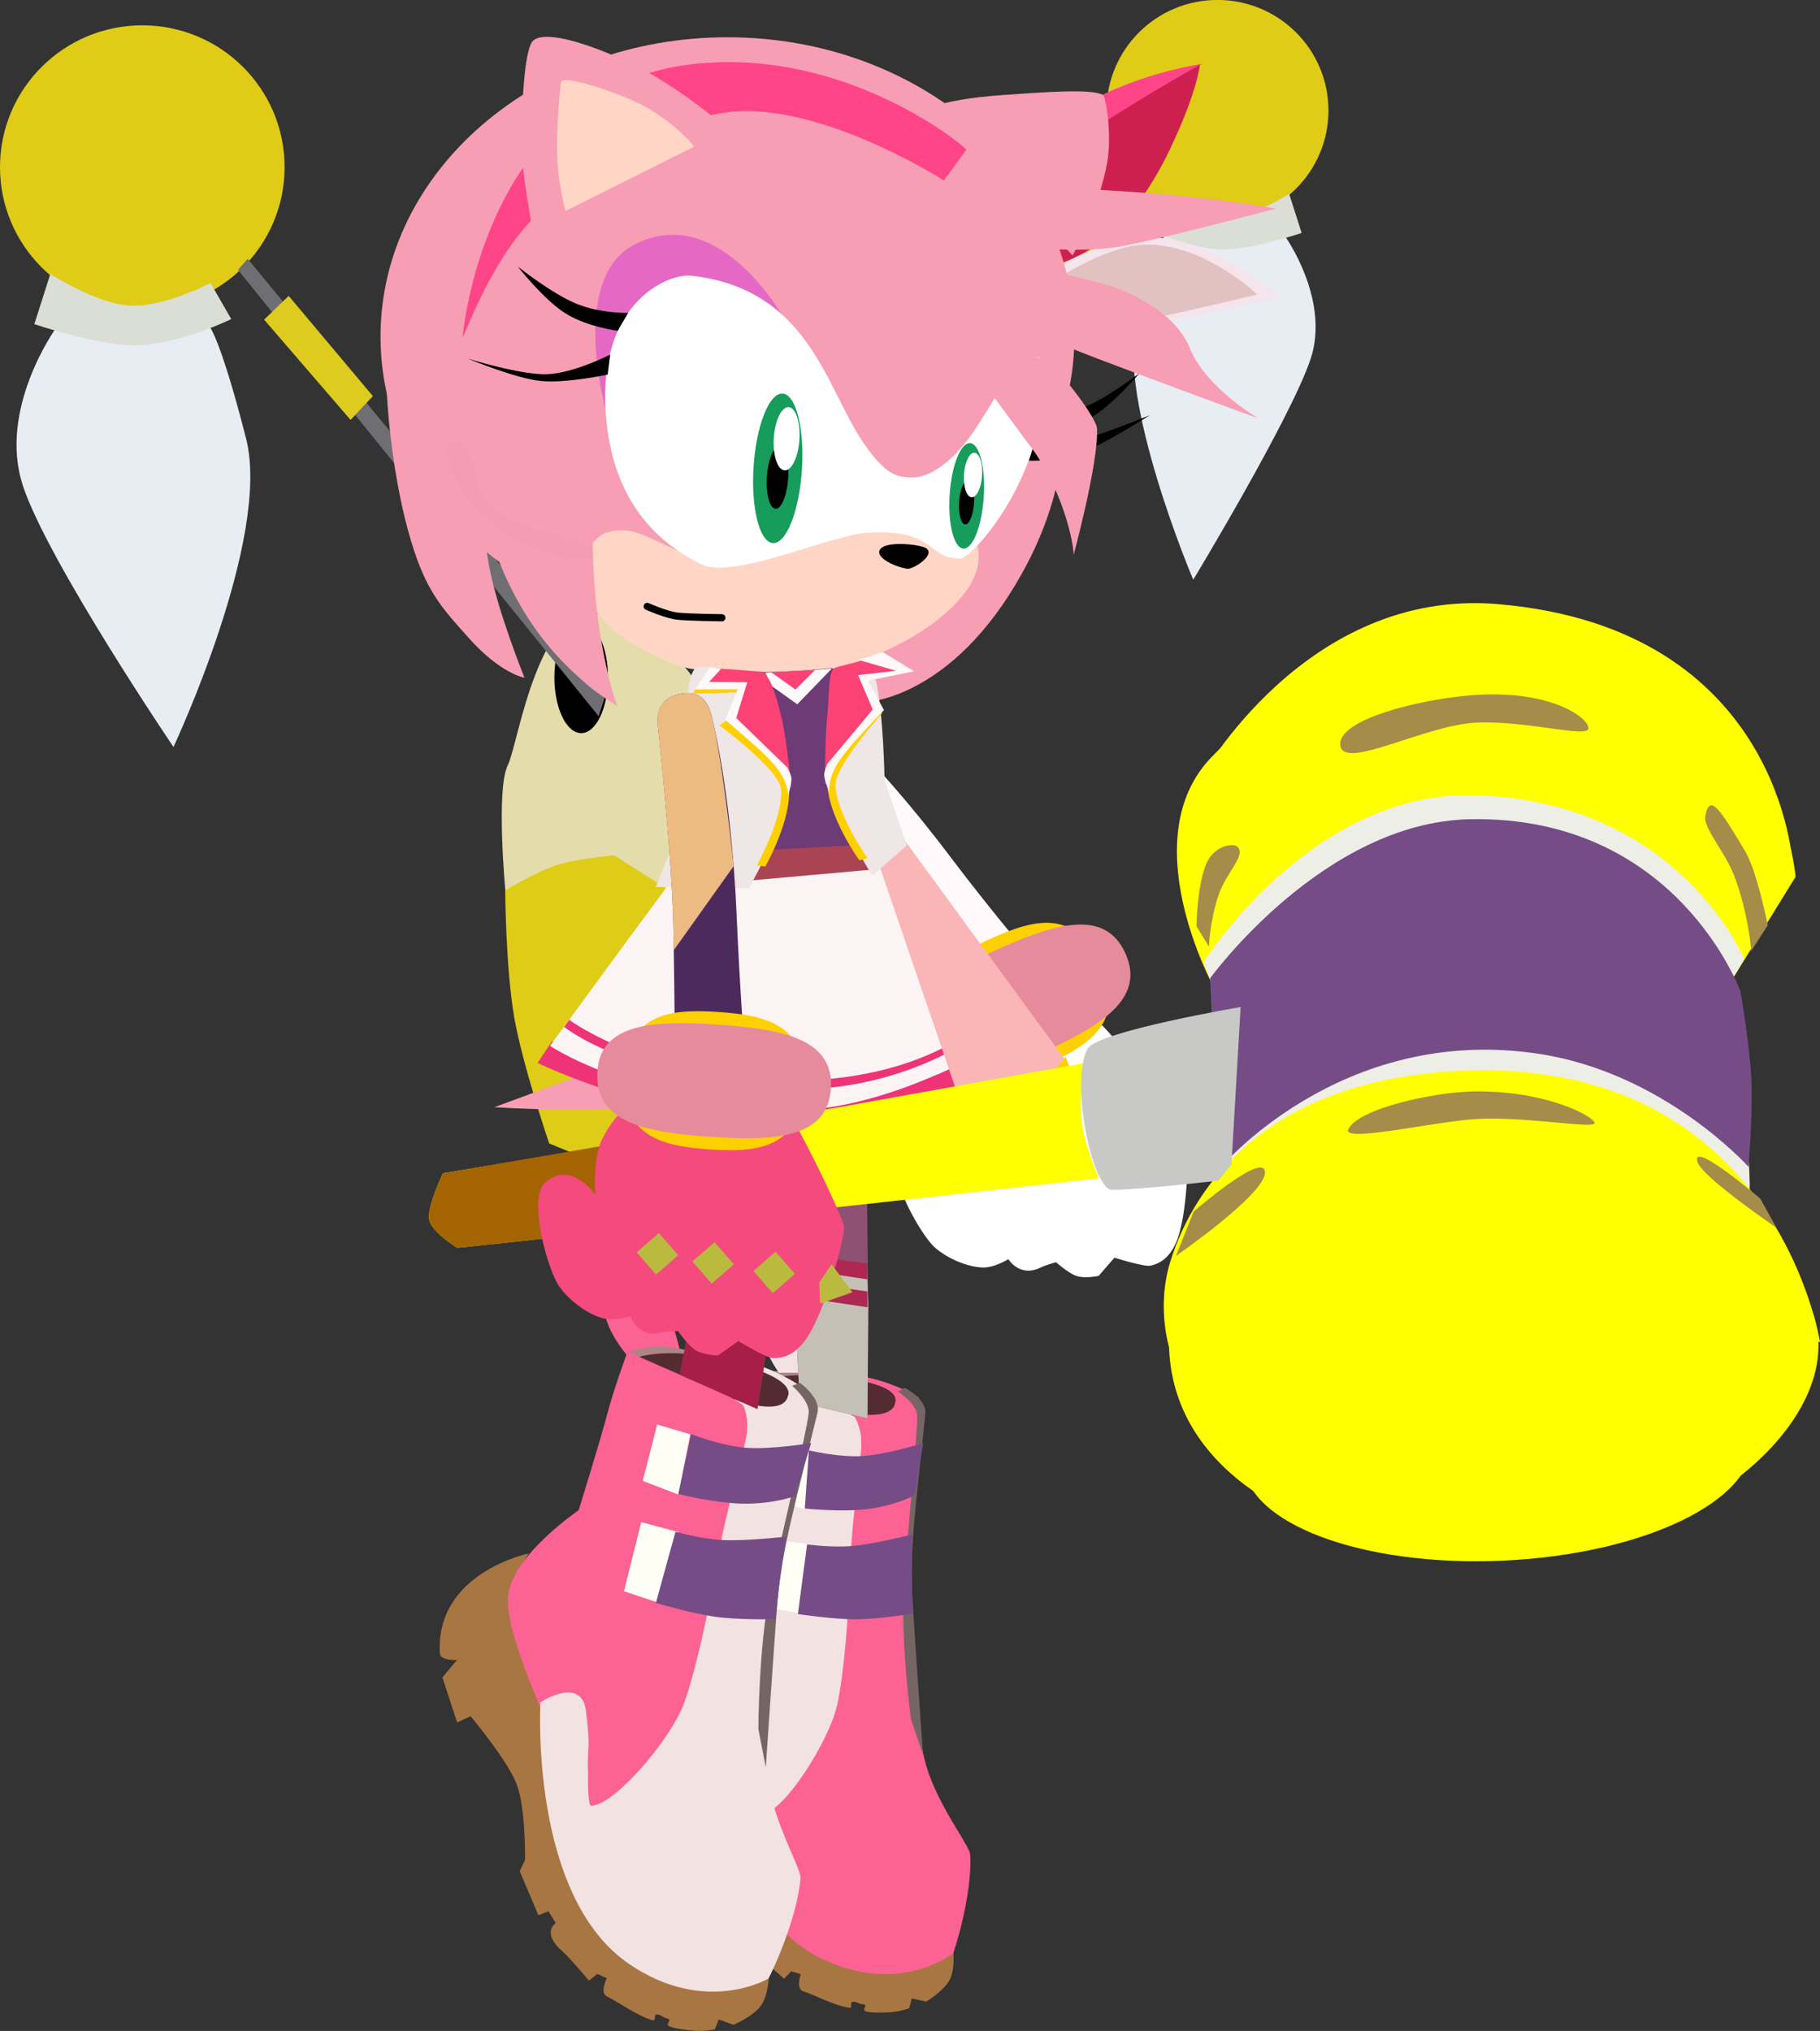 <svg version="1.1" xmlns="http://www.w3.org/2000/svg" xmlns:xlink="http://www.w3.org/1999/xlink" width="31.706" height="35.37" viewBox="0,0,31.706,35.37"><rect x="0" y="0" width="31.706" height="35.37" fill="#333333" stroke="none"/><g transform="translate(-226.39,-165.505)"><g data-paper-data="{&quot;isPaintingLayer&quot;:true}" fill-rule="nonzero" stroke-miterlimit="10" stroke-dasharray="" stroke-dashoffset="0" style="mix-blend-mode: normal"><g data-paper-data="{&quot;index&quot;:null}" stroke-width="0" stroke-linecap="butt" stroke-linejoin="miter"><g data-paper-data="{&quot;index&quot;:null}"><path d="M247.6,169.356c-1.067,0 -1.933,-0.862 -1.933,-1.926c0,-1.063 0.865,-1.926 1.933,-1.926c1.067,0 1.933,0.862 1.933,1.926c0,1.063 -0.865,1.926 -1.933,1.926z" fill="#e0cb17" stroke="none"/><path d="M247.671,169.255c-0.659,0 -1.194,-0.533 -1.194,-1.19c0,-0.657 0.535,-1.19 1.194,-1.19c0.659,0 1.194,0.533 1.194,1.19c0,0.657 -0.535,1.19 -1.194,1.19z" fill="#e0cb17" stroke="#000000"/><path d="M247.177,175.601c0,0 -1.331,-3.134 -0.986,-4.486c0.333,-1.302 0.486,-1.505 0.486,-1.505l2.103,0.015c0,0 0.786,1.097 0.442,2.131c-0.344,1.033 -2.045,3.846 -2.045,3.846z" fill="#e8edf4" stroke="#000000"/><path d="M247.698,169.85c-0.584,-0.003 -1.307,-0.356 -1.307,-0.356l0.282,-0.49c0,0 0.638,0.333 1.092,0.307c0.454,-0.026 1.083,-0.43 1.083,-0.43l0.218,0.681c0,0 -0.857,0.29 -1.369,0.288z" fill="#dbded5" stroke="#000000"/></g><g data-paper-data="{&quot;index&quot;:null}" stroke="none"><path d="M242.004,174.358c0,0.418 -0.163,0.756 -0.364,0.756c-0.201,0 -0.364,-0.339 -0.364,-0.756c0,-0.418 0.163,-0.756 0.364,-0.756c0.201,0 0.364,0.339 0.364,0.756z" fill="#000000"/><path d="M240.235,178.877c0.21,0 0.987,2.147 0.987,2.147c0,0 -1.05,0.333 -1.26,0.333c-0.21,0 -0.562,-1.208 -0.562,-1.391c0,-0.184 0.625,-1.089 0.835,-1.089z" fill="#807d5a"/><path d="M241.403,174.885l-0.101,-0.313l4.867,-5.898l0.132,0.151z" fill="#6e6e73"/><path d="M245.613,169.179l0.334,0.323l-1.174,1.361l-0.304,-0.323z" fill="#ddcb1e"/></g></g><g data-paper-data="{&quot;index&quot;:null}" stroke-width="0" stroke-linecap="butt" stroke-linejoin="miter"><g data-paper-data="{&quot;index&quot;:null}"><path d="M226.39,168.416c0,-1.364 1.11,-2.47 2.479,-2.47c1.369,0 2.479,1.106 2.479,2.47c0,1.364 -1.11,2.47 -2.479,2.47c-1.369,0 -2.479,-1.106 -2.479,-2.47z" fill="#e0cb17" stroke="none"/><path d="M227.247,169.231c0,-0.843 0.686,-1.526 1.532,-1.526c0.846,0 1.532,0.683 1.532,1.526c0,0.843 -0.686,1.526 -1.532,1.526c-0.846,0 -1.532,-0.683 -1.532,-1.526z" fill="#e0cb17" stroke="#000000"/><path d="M226.79,173.965c-0.442,-1.326 0.566,-2.733 0.566,-2.733l2.698,-0.019c0,0 0.197,0.26 0.623,1.931c0.443,1.735 -1.265,5.37 -1.265,5.37c0,0 -2.181,-3.222 -2.623,-4.548z" fill="#e8edf4" stroke="#000000"/><path d="M228.744,171.52c-0.656,0.003 -1.756,-0.37 -1.756,-0.37l0.279,-0.874c0,0 0.806,0.519 1.389,0.552c0.583,0.033 1.401,-0.394 1.401,-0.394l0.362,0.628c0,0 -0.927,0.454 -1.676,0.457z" fill="#dbded5" stroke="#000000"/></g><g data-paper-data="{&quot;index&quot;:null}" stroke="none"><path d="M235.234,178.837c0.206,-0.424 0.5,-2.891 1.791,-2.852c0.2,0.006 1.747,1.304 1.981,2.35c0.319,1.424 -0.696,2.713 -0.696,2.713l-3.115,-0.019c0,0 -0.167,-1.768 0.039,-2.192z" fill="#e4dcaa"/><path d="M236.515,176.333c0.258,0 0.467,0.434 0.467,0.97c0,0.536 -0.209,0.97 -0.467,0.97c-0.258,0 -0.467,-0.434 -0.467,-0.97c0,-0.536 0.209,-0.97 0.467,-0.97z" fill="#000000"/><path d="M235.347,183.213c-0.147,-0.848 -0.156,-2.199 -0.156,-2.199c0,0 0.566,-0.345 0.931,-0.453c0.364,-0.107 0.968,-0.159 0.968,-0.159l1.231,0.785c0,0 0.206,2.988 0.219,3.37c0.026,0.771 -1.402,1.345 -1.402,1.345l-1.181,-0.483c0,0 -0.463,-1.36 -0.611,-2.207z" fill="#dfcc17"/><path d="M237.052,185.855c0,0 0.997,-2.755 1.266,-2.755c0.269,0 1.071,1.161 1.071,1.397c0,0.236 -0.452,1.785 -0.72,1.785c-0.269,0 -1.616,-0.427 -1.616,-0.427z" fill="#807d5a"/><path d="M230.536,170.206l0.169,-0.194l6.244,7.566l-0.13,0.401z" fill="#6e6e73"/><path d="M232.886,172.404l-0.389,0.414l-1.506,-1.746l0.428,-0.414z" fill="#ddcb1e"/></g></g><g stroke="none" stroke-width="0" stroke-linecap="butt" stroke-linejoin="miter"><g><path d="M238.093,193.091c0,0 -0.194,0.324 -0.149,0.787c0.055,0.564 0.486,0.871 0.736,1.718c0.542,1.833 0.119,3.522 3.348,4.143c0.379,-0.013 0.969,-0.267 0.969,-0.267c0,0 0.036,0.326 -0.065,0.517c-0.101,0.191 -0.406,0.375 -0.406,0.375l-0.254,-0.055l-0.041,0.17c0,0 -0.164,0.061 -0.332,0.071c-0.168,0.009 -0.365,0.01 -0.429,-0.018c-0.078,-0.034 0.062,-0.112 -0.05,-0.122c-0.069,-0.006 -0.091,-0.038 -0.157,-0.043c-0.101,-0.008 0.013,0.12 -0.09,0.103c-0.266,-0.042 -0.634,-0.24 -0.791,-0.286c-0.131,-0.039 -0.043,-0.297 -0.043,-0.297l-0.166,-0.05l-0.123,0.13c0,0 -0.37,-0.336 -0.498,-0.419c-0.4,-0.258 -0.177,-0.452 -0.177,-0.452l-0.148,-0.176l-0.155,0.089l-0.406,-0.68l0.062,-0.197c0,0 -0.105,-0.849 -0.309,-1.221c-0.204,-0.373 -0.913,-1.014 -0.913,-1.014l-0.206,0.133l-0.345,-0.706l0.199,-0.321c0,0 -0.272,0.055 -0.296,-0.068c-0.262,-1.319 1.236,-1.846 1.236,-1.846z" data-paper-data="{&quot;index&quot;:null}" fill="#a87643"/><path d="M241.077,194.891c-0.192,1.773 -1.354,2.348 -1.354,2.348c0,0 -1.768,-2.435 -1.871,-3.353c-0.077,-0.685 0.959,-1.618 0.959,-1.618c0,0 0.204,-1.24 0.25,-1.645c0.047,-0.405 0.194,-1.084 0.194,-1.084c0,0 1.758,0.419 2.072,0.67c0.235,0.204 -0.141,3.666 -0.251,4.681z" data-paper-data="{&quot;index&quot;:null}" fill="#f3e2e2"/><path d="M240.782,189.482c0.142,-0.106 0.897,-0.048 1.586,0.344c0.207,0.117 -0.129,1.377 -0.164,2.979c-0.019,0.894 0.167,2.249 0.242,3.054c0.081,0.865 0.835,1.752 0.846,1.948c0.039,0.703 -0.285,1.71 -0.3,1.718c-0.008,0.004 -0.943,0.751 -2.307,0.083c-1.81,-0.887 -2.064,-4.1 -2.064,-4.1c0,0 0.602,-0.527 0.764,0.025c0.187,0.688 0.091,0.544 0.185,1.065c0.02,0.198 0.079,0.496 0.114,0.493c0.362,-0.033 1.146,-1.254 1.289,-1.888c0.116,-0.514 0.201,-1.547 0.23,-2.445c0.025,-0.789 0.157,-1.545 0.192,-2.056c0.021,-0.31 -0.121,-0.532 -0.121,-0.532c0,0 -0.722,-0.516 -0.493,-0.686z" data-paper-data="{&quot;index&quot;:null}" fill="#fc6293"/><path d="M242.26,195.45c0,0 -0.18,-1.345 -0.125,-2.247c0.073,-1.19 0.239,-2.649 0.232,-3.048c-0.003,-0.201 -0.333,-0.414 -0.333,-0.414l0.119,-0.066c0,0 0.382,0.196 0.357,0.451c-0.146,1.469 -0.275,2.294 -0.227,3.163c0.034,0.627 0.187,2.775 0.187,2.775z" data-paper-data="{&quot;index&quot;:null}" fill="#766565"/><path d="M239.739,193.496l0.126,-1.175l0.633,0.078l-0.178,1.203z" data-paper-data="{&quot;index&quot;:null}" fill="#fffff6"/><path d="M239.797,191.64l0.109,-0.957l0.566,0.086l-0.058,1.015z" data-paper-data="{&quot;index&quot;:null}" fill="#fffff6"/><path d="M242.326,191.542c0,0 -0.234,0.143 -0.71,0.228c-0.476,0.085 -1.206,0.007 -1.206,0.007l0.073,-1.013c0,0 0.517,0.126 0.937,0.099c0.42,-0.027 1.055,-0.226 1.055,-0.226l-0.149,0.904z" data-paper-data="{&quot;index&quot;:null}" fill="#754c86"/><path d="M241.282,193.707c-0.406,-0.003 -0.992,-0.092 -0.992,-0.092l0.16,-1.214c0,0 0.419,0.062 0.803,0.027c0.385,-0.035 1.028,-0.2 1.028,-0.2c0,0 -0.009,0.477 -0.007,0.73c0.002,0.254 0.015,0.649 0.015,0.649c0,0 -0.602,0.102 -1.007,0.099z" data-paper-data="{&quot;index&quot;:null}" fill="#754c86"/><path d="M239.273,189.549c0,0 0.331,-0.15 0.547,-0.164c0.131,-0.009 0.46,0.019 0.812,0.012c0.352,-0.006 0.441,0.047 0.441,0.047l-1.632,0.163z" data-paper-data="{&quot;index&quot;:null}" fill="#ae8484"/><path d="M241.988,189.913c-0.013,0.149 -0.148,0.247 -0.531,0.231c-0.383,-0.016 -0.278,-0.07 -0.986,-0.251c-0.348,-0.084 -1.013,-0.279 -1.013,-0.279c0,0 0.465,-0.222 1.318,-0.146c0.853,0.076 1.234,0.236 1.216,0.436z" data-paper-data="{&quot;index&quot;:null}" fill="#532c31"/></g><path d="M239.958,189.411c0,0 -0.46,-0.639 -0.266,-0.964c0.194,-0.325 0.564,-0.212 0.842,0.013c0.278,0.225 0.356,0.957 0.356,0.957z" fill="#f3e2e2"/></g><g stroke="none" stroke-width="0" stroke-linecap="butt" stroke-linejoin="miter"><path d="M241.474,184.531l0.042,3.747l-0.014,1.929l-1.178,-0.278l-0.113,-2.099l0.005,-3.463z" data-paper-data="{&quot;index&quot;:null}" fill="#8e5173"/><path d="M241.492,187.516l0.024,0.762l-0.014,1.929l-1.178,-0.278l-0.113,-2.099l0.005,-0.496z" data-paper-data="{&quot;index&quot;:null}" fill="#c5c0b5"/><path d="M240.208,187.592l0.016,-0.259l1.278,0.178v0.275z" fill="#af2753"/><path d="M240.208,188.078l0.016,-0.259l1.278,0.178v0.275z" fill="#af2753"/></g><path d="M240.233,182.793c0,0 -1.381,1.616 -2.164,1.871c-0.851,0.276 -3.066,0.123 -3.066,0.123l2.673,-0.985l1.267,-0.676z" data-paper-data="{&quot;index&quot;:null}" fill="#f79db4" stroke="none" stroke-width="0" stroke-linecap="butt" stroke-linejoin="miter"/><path d="M247.049,185.103c0.077,0.111 0.033,1.162 -0.057,1.628c-0.049,0.254 -0.137,0.729 -0.563,0.817c-0.109,0.022 -0.625,-0.139 -0.625,-0.139l-0.275,0.317c0,0 -0.245,0.05 -0.388,0c-0.143,-0.05 -0.353,-0.238 -0.353,-0.238c0,0 -0.167,0.042 -0.277,0.095c-0.362,0.174 -0.554,-0.149 -0.554,-0.149c0,0 -0.248,0.156 -0.46,0.145c-0.336,-0.017 -0.715,-0.226 -0.872,-0.399c-0.267,-0.295 -0.798,-1.269 -0.586,-1.573c0.33,-0.474 0.862,-0.002 0.862,-0.002c0,0 -0.189,-0.572 -0.11,-0.928c0.122,-0.548 0.407,-0.774 0.407,-0.774l2.395,-0.54c0,0 0.972,1.041 1.457,1.74z" fill="#ffffff" stroke="none" stroke-width="0" stroke-linecap="butt" stroke-linejoin="miter"/><path d="M242.937,180.416c0.752,0.998 1.591,1.979 1.591,1.979c0,0 -0.476,0.252 -0.775,0.337c-0.299,0.086 -0.532,-0.006 -0.532,-0.006c0,0 -0.907,-1.374 -1.211,-1.777c-0.498,-0.66 -1.163,-1.471 -1.943,-2.382c-0.195,-0.228 -0.19,-0.463 0.035,-0.672c0.151,-0.14 0.349,-0.21 0.627,0.041c0.842,0.759 1.682,1.781 2.208,2.479z" fill="#fff9fb" stroke="none" stroke-width="0" stroke-linecap="butt" stroke-linejoin="miter"/><g stroke="none" stroke-width="0" stroke-linecap="butt" stroke-linejoin="miter"><path d="M237.305,189.098c0,0 -0.511,-0.599 -0.344,-0.939c0.167,-0.34 0.545,-0.258 0.84,-0.056c0.295,0.202 0.433,0.925 0.433,0.925z" fill="#fc6293"/><g><path d="M235.605,192.559c0,0 -0.249,0.309 -0.269,0.798c-0.024,0.595 0.38,0.977 0.518,1.894c0.299,1.987 -0.385,3.683 2.886,4.796c0.397,0.041 1.047,-0.139 1.047,-0.139c0,0 -0.01,0.345 -0.142,0.529c-0.133,0.184 -0.477,0.332 -0.477,0.332l-0.256,-0.094l-0.068,0.171c0,0 -0.18,0.04 -0.356,0.025c-0.176,-0.015 -0.382,-0.042 -0.444,-0.08c-0.076,-0.046 0.081,-0.107 -0.034,-0.134c-0.071,-0.016 -0.09,-0.052 -0.157,-0.067c-0.104,-0.023 -0.004,0.126 -0.109,0.095c-0.271,-0.082 -0.625,-0.341 -0.782,-0.412c-0.131,-0.059 -0.001,-0.315 -0.001,-0.315l-0.165,-0.076l-0.147,0.117c0,0 -0.337,-0.403 -0.458,-0.508c-0.379,-0.326 -0.119,-0.496 -0.119,-0.496l-0.129,-0.205l-0.174,0.07l-0.325,-0.766l0.093,-0.197c0,0 0.013,-0.899 -0.145,-1.316c-0.158,-0.418 -0.804,-1.187 -0.804,-1.187l-0.234,0.109l-0.257,-0.784l0.254,-0.305c0,0 -0.291,0.017 -0.298,-0.114c-0.082,-1.41 1.554,-1.742 1.554,-1.742z" data-paper-data="{&quot;index&quot;:null}" fill="#a87643"/><path d="M238.45,194.863c-0.456,1.818 -1.749,2.249 -1.749,2.249c0,0 -1.489,-2.79 -1.463,-3.76c0.019,-0.724 1.233,-1.546 1.233,-1.546c0,0 0.391,-1.261 0.498,-1.676c0.107,-0.415 0.358,-1.1 0.358,-1.1c0,0 1.77,0.691 2.06,0.997c0.216,0.246 -0.676,3.796 -0.937,4.837z" data-paper-data="{&quot;index&quot;:null}" fill="#fc6293"/><path d="M238.925,189.191c0.164,-0.09 0.94,0.08 1.601,0.587c0.198,0.152 -0.333,1.415 -0.601,3.077c-0.149,0.928 -0.151,2.365 -0.189,3.214c-0.041,0.912 0.616,1.945 0.599,2.15c-0.061,0.737 -0.544,1.739 -0.56,1.745c-0.009,0.003 -1.09,0.646 -2.414,-0.247c-1.756,-1.184 -1.556,-4.566 -1.556,-4.566c0,0 0.702,-0.462 0.791,0.136c0.095,0.744 0.016,0.58 0.039,1.136c-0.008,0.209 0.01,0.528 0.048,0.53c0.382,0.018 1.376,-1.129 1.617,-1.768c0.195,-0.518 0.431,-1.592 0.591,-2.523c0.14,-0.818 0.387,-1.586 0.497,-2.112c0.067,-0.32 -0.049,-0.571 -0.049,-0.571c0,0 -0.677,-0.642 -0.414,-0.786z" data-paper-data="{&quot;index&quot;:null}" fill="#f3e2e2"/><path d="M239.601,195.616c0,0 0.007,-1.426 0.195,-2.357c0.248,-1.228 0.631,-2.724 0.682,-3.14c0.026,-0.209 -0.287,-0.479 -0.287,-0.479l0.134,-0.052c0,0 0.369,0.259 0.306,0.521c-0.364,1.508 -0.617,2.348 -0.694,3.259c-0.055,0.658 -0.206,2.915 -0.206,2.915z" data-paper-data="{&quot;index&quot;:null}" fill="#766565"/><path d="M237.26,193.218l0.301,-1.204l0.648,0.173l-0.359,1.227z" data-paper-data="{&quot;index&quot;:null}" fill="#fffff6"/><path d="M237.587,191.295l0.252,-0.981l0.576,0.171l-0.207,1.049z" data-paper-data="{&quot;index&quot;:null}" fill="#fffff6"/><path d="M240.235,191.558c0,0 -0.264,0.115 -0.772,0.134c-0.508,0.02 -1.256,-0.167 -1.256,-0.167l0.222,-1.044c0,0 0.52,0.206 0.961,0.238c0.441,0.033 1.131,-0.082 1.131,-0.082z" data-paper-data="{&quot;index&quot;:null}" fill="#754c86"/><path d="M238.835,193.66c-0.422,-0.062 -1.019,-0.239 -1.019,-0.239l0.342,-1.24c0,0 0.427,0.125 0.832,0.145c0.406,0.02 1.099,-0.06 1.099,-0.06c0,0 -0.078,0.495 -0.113,0.759c-0.035,0.264 -0.078,0.678 -0.078,0.678c0,0 -0.641,0.019 -1.063,-0.043z" data-paper-data="{&quot;index&quot;:null}" fill="#754c86"/><path d="M237.344,189.042c0,0 0.366,-0.108 0.594,-0.092c0.138,0.01 0.476,0.086 0.843,0.13c0.367,0.044 0.452,0.112 0.452,0.112l-1.722,-0.066z" data-paper-data="{&quot;index&quot;:null}" fill="#ae8484"/><path d="M240.118,189.813c-0.035,0.153 -0.19,0.235 -0.586,0.163c-0.396,-0.072 -0.279,-0.113 -0.99,-0.404c-0.35,-0.137 -1.015,-0.437 -1.015,-0.437c0,0 0.516,-0.164 1.393,0.038c0.877,0.203 1.25,0.424 1.203,0.63z" data-paper-data="{&quot;index&quot;:null}" fill="#532c31"/></g></g><g stroke="none" stroke-width="0" stroke-linecap="butt" stroke-linejoin="miter"><path d="M240.427,184.466l-0.612,4.095l-0.232,1.482l-1.35,-0.596l0.222,-1.168l0.641,-3.722z" data-paper-data="{&quot;index&quot;:null}" fill="#8e5173"/><path d="M239.987,187.287l-0.172,1.275l-0.232,1.482l-1.35,-0.596l0.222,-1.168l0.22,-1.25z" data-paper-data="{&quot;index&quot;:null}" fill="#a71e48"/><path d="M239.987,187.287l-0.032,0.265l-1.317,-0.289l0.037,-0.233z" data-paper-data="{&quot;index&quot;:null}" fill="#a19589"/><path d="M239.906,187.772l-0.032,0.265l-1.317,-0.289l0.037,-0.233z" data-paper-data="{&quot;index&quot;:null}" fill="#a19589"/></g><g stroke="none" stroke-width="0" stroke-linecap="butt" stroke-linejoin="miter"><path d="M242.711,183.592c-0.454,-0.963 0.145,-1.381 0.932,-1.737c0.788,-0.356 1.481,-0.522 1.92,0.448c0.438,0.97 -0.145,1.381 -0.932,1.737c-0.788,0.356 -1.466,0.515 -1.92,-0.448z" fill="#fed000"/><path d="M242.279,183.787c-0.378,-0.783 0.429,-1.268 1.455,-1.732c1.026,-0.464 1.903,-0.74 2.261,0.052c0.358,0.792 -0.429,1.268 -1.455,1.732c-1.026,0.464 -1.883,0.731 -2.261,-0.052z" fill="#e68b9c"/></g><path d="M244.271,183.802c0,0 -1.749,1.22 -3.913,1.3c-2.581,-0.08 -4.602,-1.086 -4.602,-1.086l0.25,-0.377c0,0 1.675,1.194 4.329,1.131c2.283,-0.091 3.735,-1.35 3.735,-1.35z" data-paper-data="{&quot;index&quot;:null}" fill="#ee3377" stroke="none" stroke-width="0" stroke-linecap="butt" stroke-linejoin="miter"/><path d="M242.091,180.256l2.008,3.234c0,0 -2.281,1.502 -4.26,1.345c-2.579,-0.242 -3.867,-1.116 -3.867,-1.116l1.322,-1.803l1.249,-1.69z" data-paper-data="{&quot;index&quot;:null}" fill="#fcf4f4" stroke="none" stroke-width="0" stroke-linecap="butt" stroke-linejoin="miter"/><path d="M243.892,183.179c0,0 -1.277,1.217 -3.441,1.297c-3.032,-0.095 -4.232,-1.086 -4.232,-1.086l0.088,-0.123c0,0 1.498,1.116 4.152,1.053c2.388,-0.094 3.344,-1.283 3.344,-1.283z" data-paper-data="{&quot;index&quot;:null}" fill="#ee3377" stroke="none" stroke-width="0" stroke-linecap="butt" stroke-linejoin="miter"/><g data-paper-data="{&quot;index&quot;:null}" stroke="none" stroke-width="0" stroke-linecap="butt" stroke-linejoin="miter"><path d="M243.211,184.97l-1.665,-4.867l0.576,0l2.827,3.864c0,0 -0.483,0.642 -1.398,0.925c-0.223,0.069 -0.34,0.078 -0.34,0.078z" fill="#fab5b7"/><path d="M243.803,184.809c0.655,-0.222 1.15,-0.897 1.15,-0.897l0.154,0.382c0,0 -0.539,0.733 -1.207,0.965c-0.745,0.259 -0.582,0.145 -0.582,0.145l-0.107,-0.39c0,0 -0.135,0.042 0.593,-0.205z" fill="#fed000"/></g><path d="M239.339,180.85l0.384,-0.584l1.572,-0.114l0.388,0.489z" fill="#aa4455" stroke="none" stroke-width="0" stroke-linecap="butt" stroke-linejoin="miter"/><g data-paper-data="{&quot;index&quot;:null}" stroke-width="0" stroke-linecap="butt" stroke-linejoin="miter"><path d="M256.603,182.506l-9.082,0.162c0,0 -1.401,-2.569 -0.018,-3.985c1.31,-1.343 2.582,-2.054 4.58,-2.196c5.205,-0.37 5.588,4.287 5.588,4.287z" fill="#ffff00" stroke="none"/><path d="M256.899,182.063c0,0 -0.049,-0.646 -0.291,-1.29c-0.162,-0.431 -0.548,-0.846 -0.51,-1.054c0.076,-0.419 0.267,-0.104 0.698,0.618c0.201,0.336 0.39,1.281 0.39,1.281l-0.286,0.446z" fill="#a58c48" stroke="#000000"/><path d="M254.063,178.184c0.008,0.188 -1.055,-0.134 -1.951,-0.094c-0.896,0.04 -2.298,0.831 -2.37,0.406c-0.078,-0.465 1.414,-0.818 2.308,-0.885c1.335,-0.099 2.004,0.385 2.012,0.573z" fill="#a58c48" stroke="#000000"/><path d="M247.45,181.989l-0.216,-0.352c0,0 0.004,-0.616 0.149,-1.036c0.13,-0.377 0.485,-0.41 0.552,-0.359c0.188,0.146 -0.184,0.444 -0.322,0.867c-0.15,0.457 -0.162,0.88 -0.162,0.88z" fill="#a58c48" stroke="#000000"/><path d="M252.178,183.626c3.583,-0.063 4.617,1.912 4.617,1.912c0,0 0.043,-0.216 0.07,0.379c0.027,0.596 -0.036,0.311 -0.036,0.311c0,0 -1.448,-1.629 -3.623,-1.966c-3.462,-0.537 -5.565,2.012 -5.565,2.012l0.056,-0.592c0,0 1.928,-2.012 4.482,-2.057z" fill="#edeee6" stroke="none"/><path d="M247.357,182.263c0,0 1.86,-2.971 4.688,-2.908c3.583,0.079 4.732,2.852 4.732,2.852l-0.173,0.293c0,0 -1.418,-1.894 -3.554,-2.28c-3.4,-0.614 -5.556,2.417 -5.556,2.417l-0.136,-0.373z" fill="#edeee6" stroke="none"/><path d="M252.007,179.772c3.599,-0.064 4.704,3.001 4.704,3.001c0,0 0.163,0.931 0.19,1.526c0.027,0.596 -0.051,1.527 -0.051,1.527c0,0 -1.454,-1.629 -3.639,-1.966c-3.477,-0.536 -5.589,2.014 -5.589,2.014l-0.152,-3.33c0,0 1.972,-2.726 4.537,-2.772z" fill="#754c86" stroke="none"/><path d="M250.655,187.144c-1.338,0.059 -3.871,1.916 -3.871,1.916c0,0 -0.268,-0.743 -0.004,-1.59c0.412,-1.326 1.657,-3.04 4.707,-3.293c5.816,-0.482 6.609,4.703 6.609,4.703c0,0 -6.103,-1.796 -7.441,-1.737z" fill="#ffff00" stroke="none"/><path d="M252.138,184.992c-0.697,0.031 -2.376,0.426 -2.259,0.18c0.172,-0.363 1.501,-0.651 2.198,-0.659c1.259,-0.016 2.086,0.439 2.091,0.549c0.005,0.111 -1.133,-0.11 -2.03,-0.071z" fill="#a58c48" stroke="#000000"/><path d="M255.963,185.745c-0.135,-0.413 1.092,0.634 1.092,0.634l0.283,0.509c0,0 -1.289,-0.878 -1.375,-1.143z" fill="#a58c48" stroke="#000000"/><path d="M248.427,185.919c0.017,0.376 -1.551,1.459 -1.551,1.459l0.309,-0.775c0,0 1.225,-1.06 1.242,-0.684z" fill="#a58c48" stroke="#000000"/><path d="M252.911,192.601c-3.225,0.103 -6.047,-1.192 -6.154,-3.599c-0.077,-1.725 2.811,-3.134 5.676,-3.221c2.744,-0.083 5.558,1.356 5.635,3.081c0.076,1.725 -2.414,3.626 -5.158,3.714z" fill="#ffff00" stroke="#000000"/><path d="M256.908,190.606c0.046,1.04 -1.898,1.97 -4.342,2.079c-2.444,0.108 -4.463,-0.647 -4.509,-1.686c-0.046,-1.04 1.898,-1.97 4.342,-2.079c2.444,-0.108 4.463,0.647 4.509,1.686z" fill="#ffff00" stroke="#000000"/><path d="M245.531,186.025l-4.146,0.46l-7.026,0.752c0,0 -0.474,-0.282 -0.495,-0.513c-0.022,-0.232 0.242,-0.785 0.242,-0.785l6.929,-1.156l4.235,-0.761c0,0 -0.087,0.639 -0.034,1.043c0.053,0.404 0.295,0.961 0.295,0.961z" fill="#ffff00" stroke="none"/><path d="M247.614,186.067c0,0 -1.819,0.208 -1.909,0.147c-0.344,-0.234 -0.653,-1.932 -0.369,-2.444c0.168,-0.302 2.667,-0.727 2.667,-0.727l-0.16,2.746z" fill="#c8c8c6" stroke="none"/><path d="M257.621,180.575c0,0 -0.241,-2.403 -2.45,-3.523c-0.536,-0.272 -1.348,-0.378 -2.115,-0.46c-1.14,-0.121 -2.484,0.035 -3.51,0.578c-1.267,0.672 -2.23,1.869 -2.23,1.869c0,0 1.827,-3.296 5.167,-3.013c4.951,0.419 5.138,4.548 5.138,4.548z" fill="#ffff00" stroke="#000000"/><path d="M234.359,187.237c0,0 -0.474,-0.282 -0.495,-0.513c-0.022,-0.232 0.242,-0.785 0.242,-0.785l2.971,-0.511c0,0 0.128,0.309 0.181,0.713c0.053,0.404 0.012,0.79 0.012,0.79z" fill="#a56402" stroke="none"/></g><path d="M240.047,184.709c0,0 0.726,1.296 1.042,2.126c0.05,0.132 -0.256,1.185 -0.463,1.635c-0.113,0.245 -0.32,0.704 -0.774,0.687c-0.116,-0.004 -0.599,-0.296 -0.599,-0.296l-0.358,0.252c0,0 -0.26,-0.01 -0.393,-0.096c-0.132,-0.086 -0.298,-0.329 -0.298,-0.329c0,0 -0.179,0.001 -0.305,0.027c-0.41,0.086 -0.524,-0.289 -0.524,-0.289c0,0 -0.29,0.097 -0.502,0.033c-0.336,-0.101 -0.668,-0.406 -0.784,-0.621c-0.197,-0.365 -0.492,-1.484 -0.202,-1.739c0.452,-0.398 0.873,0.212 0.873,0.212c0,0 -0.049,-0.626 0.12,-0.967c0.26,-0.525 0.605,-0.683 0.605,-0.683l2.561,0.049z" data-paper-data="{&quot;index&quot;:null}" fill="#f44a7d" stroke="none" stroke-width="0" stroke-linecap="butt" stroke-linejoin="miter"/><path d="M240.152,171.074c0,0 -1.042,-0.842 -1.995,-0.535c-1.54,0.495 -1.187,2.521 -1.187,2.521c0,0 -0.391,-1.344 0.3,-2.121c0.456,-0.513 0.769,-0.711 1.474,-0.63c0.79,0.091 1.408,0.766 1.408,0.766z" fill="#000000" stroke="none" stroke-width="0" stroke-linecap="butt" stroke-linejoin="miter"/><g data-paper-data="{&quot;index&quot;:null}" stroke="none" stroke-width="0" stroke-linecap="butt" stroke-linejoin="miter"><g data-paper-data="{&quot;index&quot;:null}"><path d="M247.295,166.622c0,0 -0.035,0.458 -0.526,1.488c-0.98,2.052 -2.213,2.035 -2.213,2.035c0,0 -0.411,-0.795 0.176,-1.742c0.601,-0.97 2.564,-1.78 2.564,-1.78z" data-paper-data="{&quot;index&quot;:null}" fill="#ce204f"/><path d="M245.576,167.668c-0.958,0.62 -1.038,2.415 -1.038,2.415c0,0 -1.327,-1.363 0.556,-2.638c0.945,-0.64 2.234,-0.828 2.234,-0.828c0,0 -0.795,0.43 -1.753,1.05z" fill="#ff4488"/></g><g data-paper-data="{&quot;index&quot;:null}"><path d="M244.621,170.255c0,0 0.907,-0.553 1.557,-0.614c1.287,-0.12 2.484,1.036 2.484,1.036c0,0 -1.305,0.312 -2.145,0.488c-1.146,0.241 -1.897,-0.91 -1.897,-0.91z" fill="#f5e4ec"/><path d="M246.222,169.772c1.073,-0.1 2.07,0.863 2.07,0.863c0,0 -1.087,0.26 -1.787,0.407c-0.955,0.201 -1.58,-0.758 -1.58,-0.758c0,0 0.756,-0.461 1.298,-0.512z" fill="#e2c1c1"/></g></g><path d="M239.063,166.154c3.338,0 6.044,2.334 6.044,5.213c0,2.879 -2.706,5.213 -6.044,5.213c-3.338,0 -6.044,-2.334 -6.044,-5.213c0,-2.879 2.706,-5.213 6.044,-5.213z" fill="#f79eb4" stroke="none" stroke-width="0" stroke-linecap="butt" stroke-linejoin="miter"/><path d="M244.907,173.113c0.006,-0.016 0.036,1.044 -0.719,2.388c-1.211,2.169 -2.691,2.227 -2.691,2.227l0.283,-0.911c0,0 1.552,-1.724 1.959,-2.372c0.407,-0.647 0.604,-1.815 0.604,-1.815" fill="#f79eb4" stroke="#f89db5" stroke-width="0" stroke-linecap="butt" stroke-linejoin="round"/><g fill="#ffd5c5" stroke="none" stroke-width="1" stroke-linecap="round" stroke-linejoin="round"><path d="M243.421,175.026c0.118,0.535 -0.34,0.995 -0.735,1.303c-0.065,0.05 -0.572,0.443 -1.405,0.722c-1.046,0.35 -2.427,0.152 -2.823,0.105c-0.473,-0.056 -1.315,-0.584 -1.448,-0.727c-0.959,-1.033 -0.241,-1.532 -0.14,-1.61c0.048,-0.037 0.319,-0.138 0.637,-0.03c0.31,0.106 1.159,0.575 1.451,0.562c0.314,-0.013 2.059,-0.604 2.966,-0.602c0.189,0.002 0.437,0.065 0.588,0.184c0.197,0.154 0.493,0.45 0.758,0.195c0.043,-0.041 0.137,-0.159 0.15,-0.101z"/><path d=""/></g><g fill="#000000" stroke="none" stroke-width="1" stroke-linecap="round" stroke-linejoin="round"><path d="M241.759,175.039c0.149,-0.108 0.678,-0.05 0.77,0.017c0.158,0.116 -0.221,0.362 -0.331,0.355c-0.239,-0.036 -0.635,-0.23 -0.439,-0.373z"/><path d=""/></g><path d="M236.796,172.34c0.02,-0.053 -0.1,1.896 -0.078,2.776c0.041,1.658 0.424,2.686 0.424,2.686c0,0 -0.358,-0.234 -0.443,-0.306c-0.265,-0.221 -0.498,-0.44 -0.724,-0.705c-0.53,-0.623 -0.887,-1.37 -1.109,-2.155c-0.148,-0.523 -0.308,-2.812 -0.285,-2.826" fill="#f79eb4" stroke="#f89db5" stroke-width="0" stroke-linecap="butt" stroke-linejoin="round"/><path d="M234.486,171.78c-0.015,0.015 0.28,2.815 0.427,3.594c0.146,0.778 0.614,1.934 0.614,1.934c0,0 -0.411,-0.063 -0.973,-0.694c-0.496,-0.557 -0.775,-0.84 -1.06,-1.887c-0.369,-1.359 -0.472,-3.225 -0.292,-3.585" fill="#f79eb4" stroke="#f89db5" stroke-width="0" stroke-linecap="butt" stroke-linejoin="round"/><g fill="#ff4488" stroke="none" stroke-width="1" stroke-linecap="round" stroke-linejoin="round"><path d="M242.832,168.648c-0.087,-0.056 -2.294,-1.447 -3.879,-1.172c-1.249,0.217 -1.908,0.735 -3.047,1.628c-0.878,0.688 -1.421,2.257 -1.455,2.266c-0.002,0.001 0.334,-4.103 3.727,-4.708c2.746,-0.458 4.955,1.332 5.047,1.45"/><path d=""/></g><g stroke="none" stroke-width="1" stroke-linecap="round" stroke-linejoin="round"><g fill="#f79eb4"><path d="M235.669,169.611c-0.023,-0.359 -0.188,-0.978 -0.191,-1.654c-0.003,-0.676 0.055,-1.544 0.178,-1.718c0.16,-0.228 0.927,-0.007 1.71,0.363c0.783,0.37 1.751,1.143 1.795,1.295"/></g><g fill="#ffd5c5"><path d="M236.237,169.181c-0.011,-0.085 -0.126,-0.478 -0.141,-0.978c-0.015,-0.5 0.054,-1.254 0.074,-1.28c0.081,-0.104 0.938,0.18 1.361,0.389c0.424,0.209 0.848,0.588 0.948,0.748"/></g></g><g fill="#f79eb4" stroke="none" stroke-width="1" stroke-linecap="round" stroke-linejoin="round"><path d="M242.634,167.36c0.295,-0.088 0.608,-0.158 1.272,-0.203c0.664,-0.045 1.49,-0.112 1.7,0.001c0.043,0.023 0.16,0.668 0.073,1.17c-0.135,0.784 -0.596,1.612 -0.604,1.625"/><path d=""/></g><path d="M244.465,173.056l0.052,-0.344c0,0 0.279,0.071 0.713,-0.094c0.434,-0.165 1.013,-0.617 1.013,-0.617c0,0 -0.496,0.591 -0.886,0.801c-0.39,0.21 -0.893,0.255 -0.893,0.255z" data-paper-data="{&quot;index&quot;:null}" fill="#000000" stroke="none" stroke-width="0" stroke-linecap="butt" stroke-linejoin="miter"/><path d="M236.937,172.618c0,0 -0.634,-2.262 0.5,-2.85c1.516,-0.786 2.65,1.35 2.65,1.35c0,0 -1.192,-0.15 -1.8,-0.15c-0.608,0 -1.35,1.65 -1.35,1.65z" fill="#e569c4" stroke="none" stroke-width="0" stroke-linecap="butt" stroke-linejoin="miter"/><path d="M244.313,173.529l0.096,-0.335c0,0 0.268,0.107 0.719,-0.002c0.452,-0.109 1.293,-0.456 1.293,-0.456c0,0 -0.778,0.496 -1.191,0.654c-0.413,0.158 -0.918,0.138 -0.918,0.138z" data-paper-data="{&quot;index&quot;:null}" fill="#000000" stroke="none" stroke-width="0" stroke-linecap="butt" stroke-linejoin="miter"/><path d="M241.424,173.206c0.414,0.607 0.612,0.597 0.809,0.614c0.337,0.03 0.718,-0.271 1.002,-0.637c0.406,-0.523 0.789,-1.454 1.238,-1.458c0.068,-0.001 0.115,0.841 -0.041,1.418c-0.329,1.222 -1.155,2.084 -1.302,2.089c-0.586,0.021 -0.413,-0.512 -1.6,-0.451c-0.676,0.035 -2.215,0.771 -2.868,0.577c-1.271,-0.59 -1.596,-1.663 -1.69,-2.375c-0.284,-2.142 1.024,-2.727 1.468,-2.676c2.046,0.235 2.336,1.948 2.985,2.9z" fill="#ffffff" stroke="none" stroke-width="0" stroke-linecap="butt" stroke-linejoin="miter"/><g stroke="none" stroke-linecap="butt" stroke-linejoin="miter"><path d="M240.023,172.359c0.233,0.015 0.384,0.61 0.337,1.329c-0.046,0.719 -0.273,1.29 -0.505,1.275c-0.233,-0.015 -0.384,-0.61 -0.337,-1.329c0.046,-0.719 0.273,-1.29 0.505,-1.275z" fill="#169c5b" stroke-width="NaN"/><path d="M239.97,173.278c0.102,0.007 0.169,0.255 0.15,0.556c-0.019,0.3 -0.118,0.539 -0.22,0.532c-0.102,-0.007 -0.169,-0.255 -0.15,-0.556c0.019,-0.3 0.118,-0.539 0.22,-0.532z" fill="#000000" stroke-width="0"/><path d="M239.87,173.132c0.02,-0.304 0.136,-0.544 0.259,-0.536c0.123,0.008 0.207,0.261 0.188,0.565c-0.02,0.304 -0.136,0.544 -0.259,0.536c-0.123,-0.008 -0.207,-0.261 -0.188,-0.565z" fill="#ffffff" stroke-width="0"/></g><g stroke="none" stroke-linecap="butt" stroke-linejoin="miter"><path d="M242.934,174.121c0.033,-0.507 0.192,-0.91 0.356,-0.899c0.164,0.011 0.271,0.43 0.238,0.938c-0.033,0.507 -0.192,0.91 -0.356,0.899c-0.164,-0.011 -0.271,-0.43 -0.238,-0.938z" fill="#169c5b" stroke-width="NaN"/><path d="M243.098,174.246c0.014,-0.212 0.083,-0.38 0.155,-0.375c0.072,0.005 0.119,0.18 0.106,0.392c-0.014,0.212 -0.083,0.38 -0.155,0.375c-0.072,-0.005 -0.119,-0.18 -0.106,-0.392z" fill="#000000" stroke-width="0"/><path d="M243.366,173.39c0.087,0.006 0.146,0.184 0.133,0.398c-0.014,0.214 -0.096,0.384 -0.183,0.378c-0.087,-0.006 -0.146,-0.184 -0.133,-0.398c0.014,-0.214 0.096,-0.384 0.183,-0.378z" fill="#ffffff" stroke-width="0"/></g><path d="M238.966,176.264c0,0 -0.574,-0.007 -0.772,-0.028c-0.198,-0.022 -0.529,-0.17 -0.529,-0.17" fill="none" stroke="#000000" stroke-width="0.125" stroke-linecap="round" stroke-linejoin="miter"/><path d="M236.268,170.979c-0.382,-0.223 -0.857,-0.831 -0.857,-0.831c0,0 0.576,0.459 1.004,0.64c0.428,0.181 0.918,0.166 0.918,0.166l-0.182,0.312c0,0 -0.501,-0.062 -0.883,-0.286z" fill="#000000" stroke="none" stroke-width="0" stroke-linecap="butt" stroke-linejoin="miter"/><path d="M235.819,172.141c-0.441,-0.041 -1.284,-0.392 -1.284,-0.392c0,0 0.924,0.29 1.388,0.273c0.464,-0.017 1.097,-0.341 1.097,-0.341l-0.043,0.347c0,0 -0.717,0.154 -1.158,0.113z" fill="#000000" stroke="none" stroke-width="0" stroke-linecap="butt" stroke-linejoin="miter"/><path d="M241.714,180.201l-3.371,0.183l0.164,-0.997l0.046,-2.261c0,0 0.72,0.08 1.182,0.082c0.463,0.003 1.152,-0.069 1.152,-0.069c0,0 0.547,0.796 0.686,1.404c0.139,0.608 0.141,1.658 0.141,1.658z" data-paper-data="{&quot;index&quot;:null}" fill="#6d3b75" stroke="none" stroke-width="0" stroke-linecap="butt" stroke-linejoin="miter"/><path d="M241.587,180.753c0,0 -0.63,-0.99 -0.73,-1.51c-0.018,-0.093 -0.043,-0.28 -0.043,-0.28c0,0 0.077,-0.296 0.754,-0.829c0.148,-0.117 0.059,-0.2 0.09,-0.419c0.01,-0.069 -0.216,-0.386 -0.216,-0.386c0,0 0.132,-0.063 0.207,0.03c0.133,0.564 0.151,1.735 0.151,1.735l0.387,1.137z" data-paper-data="{&quot;index&quot;:null}" fill="#efe6e6" stroke="none" stroke-width="0" stroke-linecap="butt" stroke-linejoin="miter"/><path d="M237.815,180.951l0.63,-1.564c0,0 -0.24,-1.878 0.048,-2.235c0.075,-0.093 0.603,0.022 0.603,0.022c0,0 0.18,0.033 0.187,0.346c0.001,0.064 -0.189,0.35 -0.179,0.419c0.032,0.219 0.114,0.336 0.263,0.453c0.677,0.534 0.754,0.829 0.754,0.829c0,0 -0.025,0.187 -0.043,0.28c-0.1,0.52 -0.644,1.476 -0.644,1.476z" data-paper-data="{&quot;index&quot;:null}" fill="#efe6e6" stroke="none" stroke-width="0" stroke-linecap="butt" stroke-linejoin="miter"/><path d="M238.792,177.99c0.274,1.15 0.391,2.525 0.43,3.436c0.056,1.302 0.145,2.461 0.145,2.461c0,0 -0.494,0.228 -0.801,0.124c-0.308,-0.103 -0.418,-0.096 -0.418,-0.096c0,0 -0.014,-2.054 -0.037,-2.579c-0.037,-0.862 -0.129,-1.952 -0.26,-3.196c-0.033,-0.312 0.111,-0.51 0.427,-0.556c0.213,-0.031 0.424,0.026 0.514,0.407z" data-paper-data="{&quot;index&quot;:null}" fill="#4c2b5c" stroke="none" stroke-width="0" stroke-linecap="butt" stroke-linejoin="miter"/><path d="M238.792,177.99c0.199,0.836 0.379,2.599 0.379,2.599l-1.044,1.465c0,0 -0.01,-0.571 -0.017,-0.717c-0.037,-0.862 -0.129,-1.952 -0.26,-3.196c-0.033,-0.312 0.111,-0.51 0.427,-0.556c0.213,-0.031 0.424,0.026 0.514,0.407z" data-paper-data="{&quot;index&quot;:null}" fill="#edbb82" stroke="none" stroke-width="0" stroke-linecap="butt" stroke-linejoin="miter"/><path d="M239.322,177.445l-0.638,0.003l0.252,-0.297c0,0 0.687,0.04 0.76,0.065c0.117,0.08 0.245,0.489 0.325,0.856c0.066,0.301 0.16,1.149 0.16,1.149c0,0 -0.136,-0.15 -0.285,-0.285c-0.216,-0.196 -0.449,-0.373 -0.605,-0.571c-0.27,-0.361 0.03,-0.92 0.03,-0.92z" data-paper-data="{&quot;index&quot;:null}" fill="#fd4275" stroke="none" stroke-width="0" stroke-linecap="butt" stroke-linejoin="miter"/><path d="M237.269,184.22c0.055,-1.063 0.78,-1.149 1.643,-1.09c0.862,0.059 1.552,0.24 1.48,1.303c-0.072,1.062 -0.78,1.149 -1.643,1.09c-0.862,-0.059 -1.535,-0.239 -1.48,-1.303z" fill="#fed000" stroke="none" stroke-width="0" stroke-linecap="butt" stroke-linejoin="miter"/><path d="M236.796,184.188c0.037,-0.868 0.977,-0.914 2.101,-0.838c1.124,0.076 2.027,0.248 1.968,1.115c-0.059,0.867 -0.977,0.914 -2.101,0.838c-1.124,-0.076 -2.005,-0.247 -1.968,-1.115z" fill="#e68b9c" stroke="none" stroke-width="0" stroke-linecap="butt" stroke-linejoin="miter"/><path d="M237.482,187.316l0.386,-0.337l0.337,0.386l-0.386,0.337z" fill="#baba3e" stroke="none" stroke-width="NaN" stroke-linecap="butt" stroke-linejoin="miter"/><path d="M238.452,187.475l0.386,-0.337l0.337,0.386l-0.386,0.337z" fill="#baba3e" stroke="none" stroke-width="NaN" stroke-linecap="butt" stroke-linejoin="miter"/><path d="M239.515,187.641l0.386,-0.337l0.337,0.386l-0.386,0.337z" fill="#baba3e" stroke="none" stroke-width="NaN" stroke-linecap="butt" stroke-linejoin="miter"/><path d="M240.676,188.21l-0.013,-0.371l0.214,-0.316l0.362,0.488z" fill="#baba3e" stroke="none" stroke-width="0" stroke-linecap="butt" stroke-linejoin="miter"/><path d="M239.575,180.577c0,0 0.475,-0.856 0.419,-1.343c-0.038,-0.33 -1.07,-1.096 -1.07,-1.096l0.161,-0.112c0,0 1.016,0.876 1.047,1.179c0.058,0.573 -0.41,1.391 -0.41,1.391z" fill="#fed000" stroke="none" stroke-width="0" stroke-linecap="butt" stroke-linejoin="miter"/><path d="M239.023,178.04l0.224,-0.538l-0.752,0.018l0.263,-0.393l0.187,0.036l-0.204,0.218l0.667,0.005l-0.192,0.624l0.889,0.861c0,0 0.076,0.139 0.073,0.203c-0.002,0.063 -0.052,0.284 -0.052,0.284c0,0 -0.017,-0.166 -0.104,-0.327c-0.084,-0.158 -0.237,-0.31 -0.32,-0.392c-0.195,-0.193 -0.678,-0.597 -0.678,-0.597z" fill="#fff9f9" stroke="none" stroke-width="0" stroke-linecap="butt" stroke-linejoin="miter"/><path d="M238.462,177.586l0.044,-0.076h0.73l-0.022,0.054z" fill="#fed000" stroke="none" stroke-width="0" stroke-linecap="butt" stroke-linejoin="miter"/><path d="M240.279,177.771l-0.432,-0.309c0,0 -0.036,-0.084 -0.065,-0.13c-0.029,-0.047 -0.063,-0.113 -0.063,-0.113c0,0 0.381,-0.013 0.573,-0.025c0.195,-0.012 0.591,-0.047 0.591,-0.047z" fill="#fff9f9" stroke="none" stroke-width="0" stroke-linecap="butt" stroke-linejoin="miter"/><path d="M240.247,177.514l-0.423,-0.302l0.766,-0.04z" fill="#fd4275" stroke="none" stroke-width="0" stroke-linecap="butt" stroke-linejoin="miter"/><path d="M241.429,177.313c0,0 0.357,0.321 0.126,0.709c-0.134,0.213 -0.347,0.617 -0.542,0.834c-0.134,0.15 -0.254,0.313 -0.254,0.313c0,0 0.006,-0.853 0.039,-1.16c0.041,-0.373 0.014,-0.774 0.122,-0.867c0.071,-0.032 0.487,-0.129 0.487,-0.129l0.625,0.177z" data-paper-data="{&quot;index&quot;:null}" fill="#fd4275" stroke="none" stroke-width="0" stroke-linecap="butt" stroke-linejoin="miter"/><path d="M241.36,180.487c0,0 -0.551,-0.765 -0.554,-1.34c-0.001,-0.304 0.918,-1.282 0.918,-1.282l0.034,0.06c0,0 -0.809,0.904 -0.812,1.237c-0.005,0.49 0.558,1.292 0.558,1.292z" data-paper-data="{&quot;index&quot;:null}" fill="#fed000" stroke="none" stroke-width="0" stroke-linecap="butt" stroke-linejoin="miter"/><path d="M241.788,177.873c0,0 -0.439,0.452 -0.612,0.665c-0.074,0.09 -0.21,0.258 -0.277,0.423c-0.069,0.17 -0.069,0.336 -0.069,0.336c0,0 -0.073,-0.214 -0.082,-0.277c-0.009,-0.063 0.052,-0.209 0.052,-0.209l0.794,-0.949l-0.256,-0.6l0.663,-0.075l-0.651,-0.187l0.417,-0.139l0.545,0.335l-0.802,0.165l0.279,0.511z" data-paper-data="{&quot;index&quot;:null}" fill="#fff9f9" stroke="none" stroke-width="0" stroke-linecap="butt" stroke-linejoin="miter"/><path d="M234.689,171.631c0,0 -0.355,-0.036 -0.4,-0.101c-0.05,-0.071 0.044,-0.503 0.173,-0.616c0.13,-0.113 0.44,0.014 0.44,0.014z" data-paper-data="{&quot;index&quot;:null}" fill-opacity="0.012" fill="#f7bf74" stroke="none" stroke-width="0" stroke-linecap="butt" stroke-linejoin="miter"/><path d="M236.841,175.147c-0.02,0.073 -0.433,0.122 -0.704,0.056c-0.967,-0.237 -1.589,-0.874 -1.801,-1.337c-0.179,-0.393 -0.263,-0.643 -0.055,-0.666c0.157,-0.018 0.345,0.111 0.433,0.741c0.071,0.51 0.898,0.751 1.203,0.835c0.535,0.146 0.949,0.277 0.924,0.372z" data-paper-data="{&quot;index&quot;:null}" fill-opacity="0.012" fill="#212121" stroke="none" stroke-width="0" stroke-linecap="butt" stroke-linejoin="miter"/><path d="M235.275,174.84l0.061,-0.224l0.089,0.024l-0.061,0.224z" data-paper-data="{&quot;index&quot;:null}" fill-opacity="0.012" fill="#b3916f" stroke="none" stroke-width="0" stroke-linecap="butt" stroke-linejoin="miter"/><path d="M234.414,173.652c0.035,0.104 0.066,0.346 0.066,0.346c0,0 -0.222,-0.19 -0.265,-0.321c-0.043,-0.13 0.094,-0.287 0.094,-0.287c0,0 0.07,0.157 0.105,0.261z" data-paper-data="{&quot;index&quot;:null}" fill-opacity="0.012" fill="#cc7889" stroke="none" stroke-width="0" stroke-linecap="butt" stroke-linejoin="miter"/><path d="M245.339,179.58z" fill="#fff9fb" stroke="none" stroke-width="0" stroke-linecap="butt" stroke-linejoin="miter"/><path d="M243.157,169.75c-0.023,0.018 0.646,0.257 2.428,0.692c0.318,0.079 1.293,0.44 1.558,1.187c0.323,0.679 1.169,1.157 1.153,1.155c-0.023,-0.002 -1.798,-0.657 -2.837,-1.052c-0.568,-0.216 -2.071,-0.861 -2.101,-0.837" fill="#f79eb4" stroke="#f89db5" stroke-width="0" stroke-linecap="butt" stroke-linejoin="round"/><path d="M242.31,169.788c0.009,-0.083 1.3,-0.549 1.581,-0.803c0.281,-0.253 0.784,-0.155 1.389,-0.186c2.057,0.092 3.335,0.34 3.335,0.34c0,0 -1.913,0.509 -2.661,0.65c-1.038,0.195 -2.683,-0.12 -2.787,-0.037" fill="#f79eb4" stroke="#f89db5" stroke-width="0" stroke-linecap="butt" stroke-linejoin="round"/><path d="M243.295,170.985c-0.041,-0.03 0.494,0.354 1.353,0.853c0.247,0.143 0.87,0.988 0.853,1.138c0.025,0.61 -0.414,2.214 -0.412,2.212c0.035,-0.025 -0.119,-1.092 -0.776,-1.947c-0.222,-0.286 -0.897,-1.24 -1.012,-1.324" fill="#f79eb4" stroke="#f89db5" stroke-width="0" stroke-linecap="butt" stroke-linejoin="round"/></g></g></svg>
